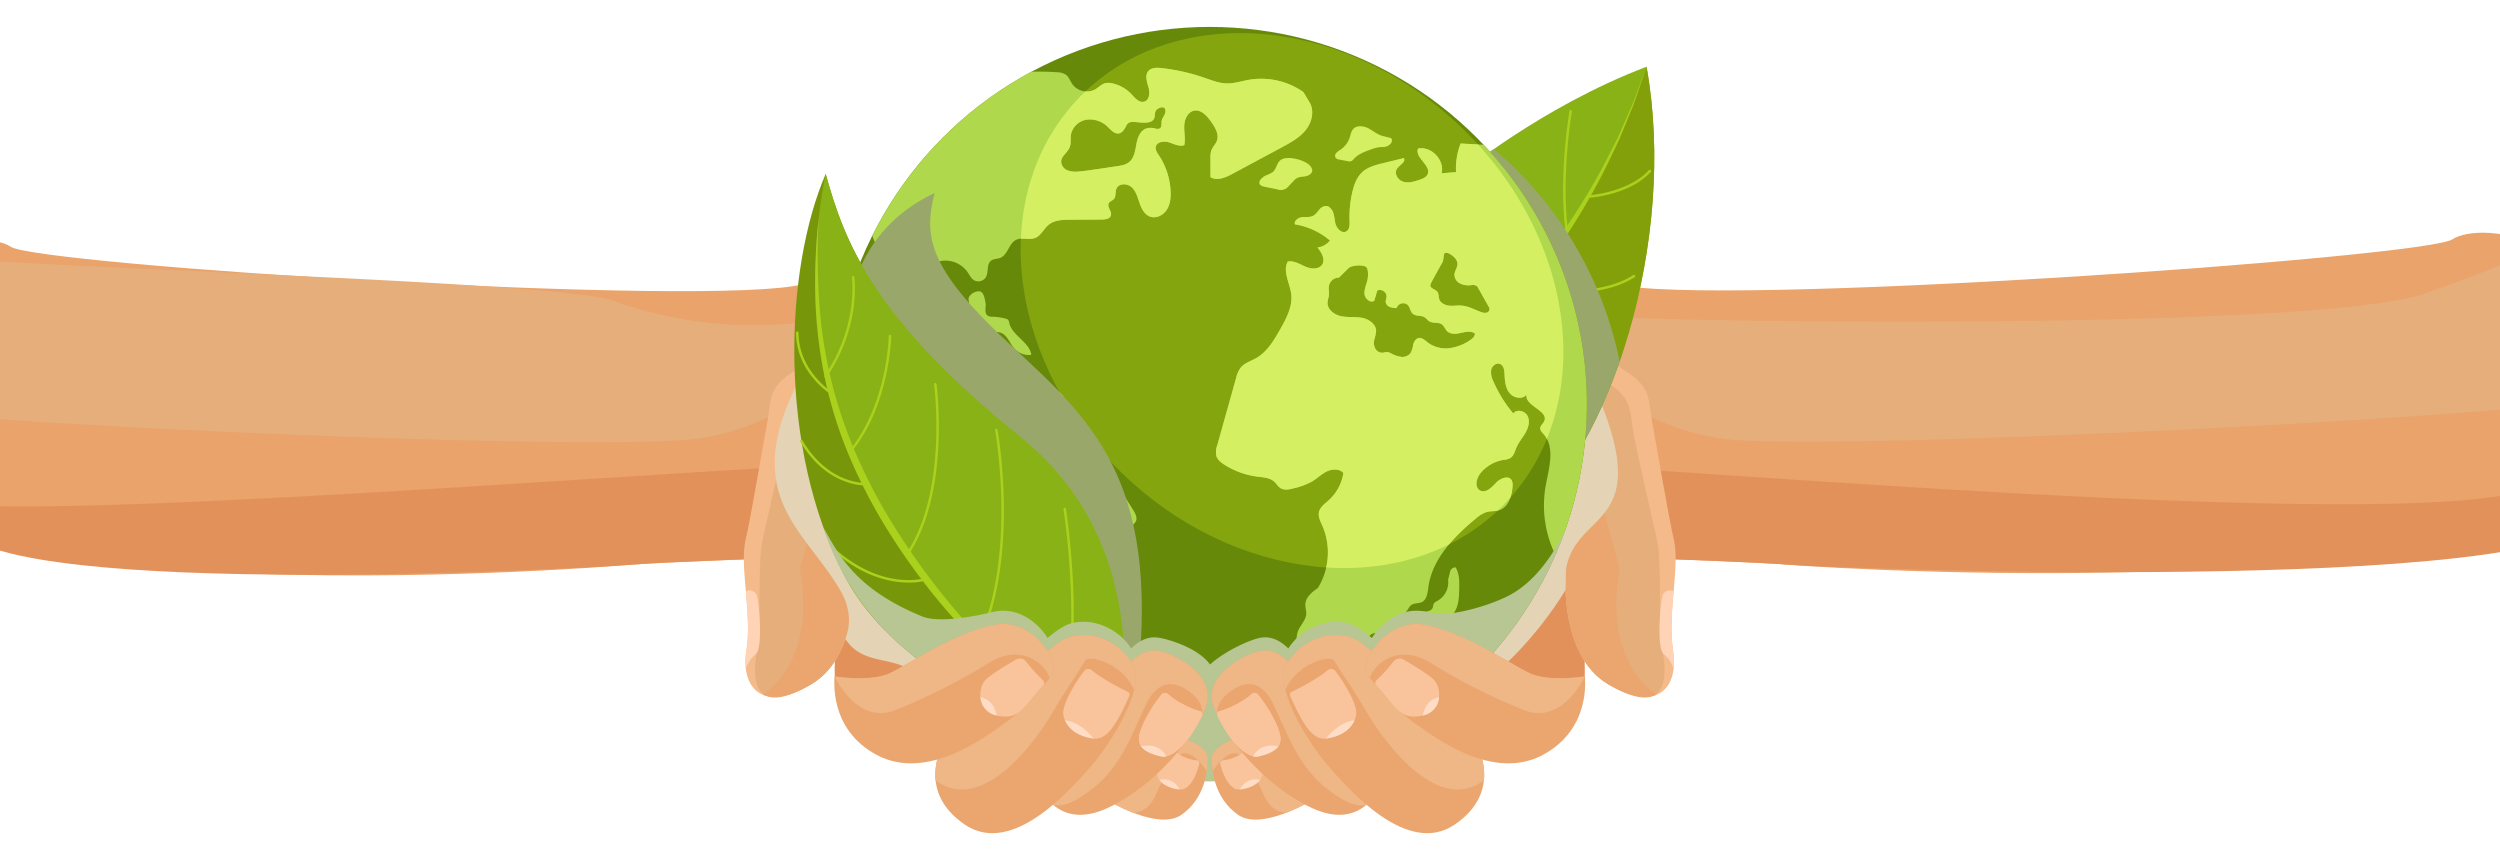 <svg xmlns="http://www.w3.org/2000/svg" xmlns:xlink="http://www.w3.org/1999/xlink" width="1076" height="370" viewBox="0 0 1076 370">
  <defs>
    <clipPath id="clip-path">
      <rect id="Rectángulo_18542" data-name="Rectángulo 18542" width="1076" height="370" fill="none"/>
    </clipPath>
  </defs>
  <g id="Grupo_61522" data-name="Grupo 61522" transform="translate(156 -775)">
    <g id="Grupo_61521" data-name="Grupo 61521" transform="translate(-156 775)" clip-path="url(#clip-path)">
      <g id="Grupo_61520" data-name="Grupo 61520" transform="translate(-67.297 -33.144)">
        <g id="Grupo_61519" data-name="Grupo 61519">
          <path id="Trazado_131218" data-name="Trazado 131218" d="M368.653,996.751a48.619,48.619,0,0,1-14.53.509,56.494,56.494,0,0,1-14.038-3.242,66.123,66.123,0,0,1-23.863-15.665,87.871,87.871,0,0,1-9.343-11.008c-1.5-1.9-2.745-3.978-4.108-5.977-1.287-2.049-2.5-4.15-3.752-6.229a217.594,217.594,0,0,1-12.326-26.528,140.633,140.633,0,0,0,10.36,27.584A96.721,96.721,0,0,0,314.2,980.375a63.019,63.019,0,0,0,25.164,15.746,52.392,52.392,0,0,0,14.667,2.53,50.945,50.945,0,0,0,7.411-.349A34.87,34.87,0,0,0,368.653,996.751Z" transform="translate(260.299 -729.017)" fill="#eaa36a"/>
          <path id="Trazado_131219" data-name="Trazado 131219" d="M352.486,982.009a66.243,66.243,0,0,1-15-1.465,57.38,57.38,0,0,1-14.016-4.843,26.6,26.6,0,0,1-3.275-1.73,33.954,33.954,0,0,1-3.163-1.932l-3.057-2.118c-1-.729-1.9-1.589-2.883-2.361a67.422,67.422,0,0,1-5.474-5.133,33.54,33.54,0,0,1-2.528-2.814q-1.242-1.438-2.548-2.859.923,1.669,1.908,3.328l1,1.652.506.823.584.766a47.128,47.128,0,0,0,5.043,5.877,45.85,45.85,0,0,0,12.635,9.067c1.2.523,2.355,1.135,3.58,1.581l3.69,1.295,3.789.944c1.266.294,2.563.442,3.841.647A41.093,41.093,0,0,0,352.486,982.009Z" transform="translate(261.457 -726.664)" fill="#eaa36a"/>
          <path id="Trazado_131220" data-name="Trazado 131220" d="M349.15,977.837a152.968,152.968,0,0,1-14.427-8.322,107.134,107.134,0,0,1-13.091-9.99,71.183,71.183,0,0,1-10.89-12.191,57.335,57.335,0,0,1-4.182-7.067,63.385,63.385,0,0,1-3.156-7.7,38.936,38.936,0,0,0,1.862,8.241,44.248,44.248,0,0,0,3.6,7.725,52.132,52.132,0,0,0,4.928,6.978,69.256,69.256,0,0,0,5.929,6.136,75.4,75.4,0,0,0,13.858,9.771A68.99,68.99,0,0,0,349.15,977.837Z" transform="translate(261.696 -728.686)" fill="#eaa36a"/>
          <g id="Grupo_61463" data-name="Grupo 61463" transform="translate(0 125.457)">
            <g id="Grupo_61458" data-name="Grupo 61458" transform="translate(592.718)">
              <g id="Grupo_61455" data-name="Grupo 61455" transform="translate(98.401 7.84)">
                <path id="Trazado_131221" data-name="Trazado 131221" d="M419.951,885.6s-8.339-22.516,71.357,3.931c39.312,10.363,348.713-11.408,360.149-19.271s73.264-4.526,71.834,79.34-339.9,62.275-356.1,60.845S490,1007.106,490,1007.106Z" transform="translate(-419.702 -867.427)" fill="#eaa36a"/>
                <path id="Trazado_131222" data-name="Trazado 131222" d="M910.473,981.681c-28.754,2.463.713-22-30.916-11.318-55.624,18.782-386.464-11.017-415.987-10.469l22.761,39.484h0s4.824.151,12.12.4l1.239.042c2.1.072,4.383.152,6.794.236l1.463.052c2.954.106,6.08.22,9.293.341q1.608.06,3.238.122t3.277.127c1.644.064,3.294.13,4.941.2,14.274.579,28.249,1.239,34.831,1.819C576.308,1003.842,890.3,1016.3,910.473,981.681Z" transform="translate(-416.035 -859.699)" fill="#e2915a"/>
                <path id="Trazado_131223" data-name="Trazado 131223" d="M468.237,902.026c15.248,3.538,321.081,7.883,368.017-9.021,25.1-9.04,40.552-14.908,48.354-20.122,16.448,8.395,32.4,27.052,34.722,63.993-18.336,7.892-338.632,24.693-384.768,18.868C477.942,948.6,452.989,898.489,468.237,902.026Z" transform="translate(-416.012 -866.971)" fill="#e6ae7b"/>
              </g>
              <g id="Grupo_61457" data-name="Grupo 61457" transform="translate(0)">
                <path id="Trazado_131224" data-name="Trazado 131224" d="M334.145,1061.7s-8.578-16.677-3.813-81.96,18.585-72.43,41.457-82.913,46.221-27.161,72.907-19.061,48.85,44.039,62.193,53.569-35.032,23.15-35.509,47.452,4.766,22.872,8.578,30.973,6.671,40.98,5.241,54.322C440.884,1048.832,334.145,1061.7,334.145,1061.7Z" transform="translate(-328.891 -858.903)" fill="#e2915a"/>
                <path id="Trazado_131225" data-name="Trazado 131225" d="M464.073,996.751a48.62,48.62,0,0,1-14.53.509,56.492,56.492,0,0,1-14.039-3.242,66.123,66.123,0,0,1-23.863-15.665,87.773,87.773,0,0,1-9.342-11.008c-1.5-1.9-2.745-3.978-4.109-5.977-1.286-2.049-2.5-4.15-3.752-6.229a217.594,217.594,0,0,1-12.326-26.528,140.7,140.7,0,0,0,10.36,27.584,96.7,96.7,0,0,0,17.15,24.181,63.007,63.007,0,0,0,25.163,15.746,52.406,52.406,0,0,0,14.669,2.53,50.937,50.937,0,0,0,7.41-.349A34.9,34.9,0,0,0,464.073,996.751Z" transform="translate(-324.443 -854.473)" fill="#eaa36a"/>
                <path id="Trazado_131226" data-name="Trazado 131226" d="M461.758,982.009a66.231,66.231,0,0,1-15-1.465,57.387,57.387,0,0,1-14.017-4.843,26.512,26.512,0,0,1-3.274-1.73,33.983,33.983,0,0,1-3.164-1.932l-3.057-2.118c-1-.729-1.9-1.589-2.883-2.361a67.427,67.427,0,0,1-5.474-5.133,33.739,33.739,0,0,1-2.528-2.814q-1.24-1.438-2.547-2.859.923,1.669,1.908,3.328l1,1.652.507.823.584.766a46.941,46.941,0,0,0,5.043,5.877,45.819,45.819,0,0,0,12.635,9.067c1.2.523,2.354,1.135,3.579,1.581l3.691,1.295,3.789.944c1.266.294,2.562.442,3.84.647A41.1,41.1,0,0,0,461.758,982.009Z" transform="translate(-322.127 -852.121)" fill="#eaa36a"/>
                <path id="Trazado_131227" data-name="Trazado 131227" d="M461.28,977.837a153.128,153.128,0,0,1-14.428-8.322,107.207,107.207,0,0,1-13.09-9.99,71.186,71.186,0,0,1-10.89-12.191,57.338,57.338,0,0,1-4.182-7.067,63.38,63.38,0,0,1-3.156-7.7,38.934,38.934,0,0,0,1.862,8.241,44.168,44.168,0,0,0,3.6,7.725,52.129,52.129,0,0,0,4.928,6.978,69.1,69.1,0,0,0,5.929,6.136,75.4,75.4,0,0,0,13.858,9.771A68.991,68.991,0,0,0,461.28,977.837Z" transform="translate(-321.649 -854.143)" fill="#eaa36a"/>
                <g id="Grupo_61456" data-name="Grupo 61456" transform="translate(113.66)">
                  <path id="Trazado_131228" data-name="Trazado 131228" d="M444.541,860.192s5.737,118.214,14.314,125.362c3.93,24.3,8.934,27.519,8.934,27.519s-3.574,36.453,18.227,49.318,30.377.715,27.875-14.652,2.986-36.1.42-47.175-7.568-41.457-9.355-50.749,0-15.237-11.792-22.361S444.541,860.192,444.541,860.192Z" transform="translate(-432.885 -860.192)" fill="#f4ba89"/>
                  <path id="Trazado_131229" data-name="Trazado 131229" d="M444.541,860.192s5.737,118.214,14.314,125.362c3.93,24.3,8.934,27.519,8.934,27.519s-3.574,36.453,18.227,49.318,26.07,2.145,23.569-13.223-.2-38.517-2.769-49.6-8.132-35.715-9.919-45.008,0-15.237-11.792-22.361S444.541,860.192,444.541,860.192Z" transform="translate(-432.885 -860.192)" fill="#e6ae7b"/>
                  <path id="Trazado_131230" data-name="Trazado 131230" d="M477.137,923.046c10.978,23.039,5.054,41.057,7.913,57.573,0,4.289,6.671,24.778,6.671,27.638-4.432,23.044,1.587,43.333,15.995,53.385-4.653,1.9-11.526.97-20.8-4.5-21.8-12.865-18.227-49.318-18.227-49.318s-5-3.217-8.935-27.519c-8.577-7.148-25.969-37.869-25.969-37.869S458.685,928.385,477.137,923.046Z" transform="translate(-433.784 -854.938)" fill="#eaa66e"/>
                  <path id="Trazado_131231" data-name="Trazado 131231" d="M504.687,1011.217c.853-1.566,3.136-2.3,4.545-1.2-.74,8.5-1.491,17.545-.238,25.244a28.6,28.6,0,0,1,.241,8,13.567,13.567,0,0,0-4.547-6.573C501.828,1033.017,503.614,1013.183,504.687,1011.217Z" transform="translate(-427.987 -847.713)" fill="#ffd3b6"/>
                </g>
              </g>
            </g>
            <g id="Grupo_61462" data-name="Grupo 61462">
              <g id="Grupo_61459" data-name="Grupo 61459" transform="translate(0 11.028)">
                <path id="Trazado_131232" data-name="Trazado 131232" d="M266.472,885.351s8.339-22.516-71.357,3.931c-39.312,10.363-329.926-8.22-341.362-16.083s-73.263-4.527-71.834,79.339,321.11,59.088,337.311,57.659,77.195-3.336,77.195-3.336Z" transform="translate(218.105 -870.369)" fill="#eaa36a"/>
                <path id="Trazado_131233" data-name="Trazado 131233" d="M193.286,999.412l22.981-39.864c-30.209-1.559-324.276,23.427-392,16.926-21.751-2.088,39.289,16.6,4.448,10.659,21.061,30.92,274.958,16.711,287.377,15.615,7.088-.626,22.75-1.343,38.126-1.95l1.646-.065c2.192-.086,4.372-.169,6.515-.249l3.18-.119,1.619-.06,4.443-.16,1.514-.054,1.43-.05,5.32-.185,1.282-.043,3.395-.115.069,0c5.319-.178,8.656-.283,8.656-.283Z" transform="translate(221.245 -862.921)" fill="#e2915a"/>
                <path id="Trazado_131234" data-name="Trazado 131234" d="M214.474,901.78a178.393,178.393,0,0,1-101.5-5.834c-25.1-9.039-288.278-14.907-296.081-20.121-16.447,8.395-32.4,27.052-34.722,63.992,18.338,7.892,319.845,21.506,365.981,15.682C204.769,948.352,229.722,898.243,214.474,901.78Z" transform="translate(218.128 -869.913)" fill="#e6ae7b"/>
              </g>
              <g id="Grupo_61461" data-name="Grupo 61461" transform="translate(387.439)">
                <path id="Trazado_131235" data-name="Trazado 131235" d="M328.609,1061.7s8.578-16.677,3.812-81.96-18.583-72.43-41.456-82.913-46.223-27.161-72.907-19.061-46.409,44.671-59.751,54.2,32.59,22.518,33.067,46.821-4.766,22.872-8.578,30.973-6.671,40.98-5.241,54.322C221.871,1048.832,328.609,1061.7,328.609,1061.7Z" transform="translate(-138.074 -858.903)" fill="#e2915a"/>
                <path id="Trazado_131236" data-name="Trazado 131236" d="M191.274,996.751a48.62,48.62,0,0,0,14.53.509,56.472,56.472,0,0,0,14.038-3.242,66.118,66.118,0,0,0,23.864-15.665,87.773,87.773,0,0,0,9.342-11.008c1.5-1.9,2.745-3.978,4.109-5.977,1.286-2.049,2.5-4.15,3.752-6.229a217.75,217.75,0,0,0,12.326-26.528,140.768,140.768,0,0,1-10.36,27.584,96.7,96.7,0,0,1-17.15,24.181,63.007,63.007,0,0,1-25.163,15.746,52.406,52.406,0,0,1-14.669,2.53,50.938,50.938,0,0,1-7.41-.349A34.9,34.9,0,0,1,191.274,996.751Z" transform="translate(-135.115 -854.473)" fill="#eaa36a"/>
                <path id="Trazado_131237" data-name="Trazado 131237" d="M191.274,982.009a66.231,66.231,0,0,0,15-1.465,57.388,57.388,0,0,0,14.017-4.843,26.59,26.59,0,0,0,3.274-1.73,33.979,33.979,0,0,0,3.164-1.932l3.057-2.118c1-.729,1.9-1.589,2.883-2.361a67.425,67.425,0,0,0,5.474-5.133,33.728,33.728,0,0,0,2.528-2.814q1.24-1.438,2.548-2.859-.923,1.669-1.908,3.328l-1,1.652-.507.823-.584.766a47.035,47.035,0,0,1-5.043,5.877,45.818,45.818,0,0,1-12.635,9.067c-1.2.523-2.354,1.135-3.579,1.581l-3.691,1.295-3.789.944c-1.266.294-2.562.442-3.84.647A41.1,41.1,0,0,1,191.274,982.009Z" transform="translate(-135.115 -852.121)" fill="#eaa36a"/>
                <path id="Trazado_131238" data-name="Trazado 131238" d="M191.274,977.837a153.132,153.132,0,0,0,14.428-8.322,107.211,107.211,0,0,0,13.09-9.99,71.184,71.184,0,0,0,10.89-12.191,57.333,57.333,0,0,0,4.182-7.067,63.375,63.375,0,0,0,3.156-7.7,38.935,38.935,0,0,1-1.862,8.241,44.169,44.169,0,0,1-3.6,7.725,52.131,52.131,0,0,1-4.928,6.978,69.1,69.1,0,0,1-5.929,6.136,75.4,75.4,0,0,1-13.858,9.771A68.991,68.991,0,0,1,191.274,977.837Z" transform="translate(-135.115 -854.143)" fill="#eaa36a"/>
                <g id="Grupo_61460" data-name="Grupo 61460">
                  <path id="Trazado_131239" data-name="Trazado 131239" d="M209.92,860.192s-5.736,118.214-14.314,125.362c-3.931,24.3-8.934,27.519-8.934,27.519s3.574,36.453-18.227,49.318-30.377.715-27.875-14.652-2.986-36.1-.422-47.175,7.569-41.457,9.356-50.749,0-15.237,11.792-22.361S209.92,860.192,209.92,860.192Z" transform="translate(-139.447 -860.192)" fill="#f4ba89"/>
                  <path id="Trazado_131240" data-name="Trazado 131240" d="M209.55,860.192s-5.736,118.214-14.314,125.362c-3.931,24.3-8.934,27.519-8.934,27.519s3.574,36.453-18.227,49.318-26.07,2.145-23.569-13.223.2-38.517,2.769-49.6,8.132-35.715,9.919-45.008,0-15.237,11.792-22.361S209.55,860.192,209.55,860.192Z" transform="translate(-139.077 -860.192)" fill="#e6ae7b"/>
                  <path id="Trazado_131241" data-name="Trazado 131241" d="M177.591,923.046c-10.978,23.039-5.054,41.057-7.913,57.573,0,4.289-6.671,24.778-6.671,27.638,4.432,23.044-1.587,43.333-15.995,53.385,4.653,1.9,11.526.97,20.8-4.5,21.8-12.865,18.227-49.318,18.227-49.318s5-3.217,8.934-27.519c8.578-7.148,25.97-37.869,25.97-37.869S196.043,928.385,177.591,923.046Z" transform="translate(-138.815 -854.938)" fill="#eaa66e"/>
                  <path id="Trazado_131242" data-name="Trazado 131242" d="M144.821,1011.217c-.853-1.566-3.136-2.3-4.545-1.2.74,8.5,1.491,17.545.238,25.244a28.6,28.6,0,0,0-.241,8,13.567,13.567,0,0,1,4.547-6.573C147.681,1033.017,145.894,1013.183,144.821,1011.217Z" transform="translate(-139.393 -847.713)" fill="#ffd3b6"/>
                </g>
              </g>
            </g>
          </g>
          <g id="Grupo_61475" data-name="Grupo 61475" transform="translate(400.738)">
            <g id="Grupo_61464" data-name="Grupo 61464" transform="translate(0 125.457)" style="mix-blend-mode: multiply;isolation: isolate">
              <path id="Trazado_131243" data-name="Trazado 131243" d="M474.426,898.552c-15.462-19.421-20.219-38.36-20.219-38.36s.47,9.672,1.34,23.639a53.725,53.725,0,0,0-10.852-4.779c-26.685-8.1-50.035,8.578-72.907,19.061s-36.691,17.631-41.457,82.913,3.813,81.96,3.813,81.96,62.578-7.543,111.8-4.232a159.73,159.73,0,0,0,31.255-36.787c.246-.4.182-8.428.258-8.9,4.081-25.32,36.317-17.936,15.376-71.04C482.119,914.866,476.993,901.326,474.426,898.552Z" transform="translate(-136.912 -860.192)" fill="#e5d3b5"/>
              <path id="Trazado_131244" data-name="Trazado 131244" d="M291.313,898.114c-22.872-10.484-46.223-27.161-72.907-19.061a53.726,53.726,0,0,0-10.852,4.779c.87-13.967,1.34-23.639,1.34-23.639s-5.45,15.246-20.912,34.667c-3.881,4.193-19.869,22.536-29.263,43.758-19.593,44.259,6.672,58.338,21.22,83.35,7.043,12.108,1.891,20.473,2.3,21.087,8.026,11.951,20.986,6.262,32.019,15.909,49.623-3.82,114.7,4.023,114.7,4.023s8.578-16.678,3.812-81.96S314.185,908.6,291.313,898.114Z" transform="translate(-151.721 -860.192)" fill="#e5d3b5"/>
            </g>
            <g id="Grupo_61472" data-name="Grupo 61472" transform="translate(284.724 61.859)">
              <g id="Grupo_61465" data-name="Grupo 61465" transform="translate(9.865)">
                <path id="Trazado_131245" data-name="Trazado 131245" d="M423.625,848.094s35.1-29.257,80.608-46.594c13.557,75.272-16.254,165.071-52.554,193.332C421.339,982.459,423.625,848.094,423.625,848.094Z" transform="translate(-423.586 -801.5)" fill="#88b216"/>
                <path id="Trazado_131246" data-name="Trazado 131246" d="M426.07,925.378s55.276-51.819,77.98-123.878C517.607,876.772,487.8,966.571,451.5,994.832,421.156,982.459,426.07,925.378,426.07,925.378Z" transform="translate(-423.403 -801.5)" fill="#83a00a"/>
              </g>
              <g id="Grupo_61471" data-name="Grupo 61471">
                <g id="Grupo_61466" data-name="Grupo 61466">
                  <path id="Trazado_131247" data-name="Trazado 131247" d="M414.482,930.389A188.152,188.152,0,0,0,429.7,917.774c4.85-4.525,9.6-9.171,14.113-14.055,4.561-4.837,8.869-9.908,13.091-15.051l6.155-7.864c1.972-2.681,3.879-5.41,5.824-8.115a274.8,274.8,0,0,0,20.5-34.31l2.27-4.463c.372-.747.77-1.481,1.122-2.238l1.009-2.291,4.039-9.168c1.428-3.025,2.484-6.2,3.673-9.321l3.5-9.4-3.244,9.492c-1.106,3.155-2.078,6.365-3.426,9.43l-3.8,9.3-.95,2.325c-.332.768-.711,1.515-1.064,2.273l-2.155,4.538a276.528,276.528,0,0,1-19.676,35.05c-1.884,2.776-3.733,5.581-5.649,8.337l-5.994,8.1c-4.119,5.3-8.334,10.547-12.816,15.563A221.19,221.19,0,0,1,417,933.917Z" transform="translate(-414.482 -801.5)" fill="#aad11c"/>
                </g>
                <g id="Grupo_61467" data-name="Grupo 61467" transform="translate(54.599 18.598)">
                  <path id="Trazado_131248" data-name="Trazado 131248" d="M466.441,871.217a.541.541,0,0,1-.536-.474c-3.071-24.182,1.664-51.361,1.713-51.633a.541.541,0,1,1,1.066.19c-.048.27-4.754,27.291-1.7,51.307a.541.541,0,0,1-.468.606A.5.5,0,0,1,466.441,871.217Z" transform="translate(-464.87 -818.664)" fill="#aad11c"/>
                </g>
                <g id="Grupo_61468" data-name="Grupo 61468" transform="translate(64.87 44.333)">
                  <path id="Trazado_131249" data-name="Trazado 131249" d="M474.89,854.521a.542.542,0,0,1-.031-1.082c.171-.01,17.226-1.109,26.177-10.85a.542.542,0,0,1,.8.734c-9.253,10.069-26.2,11.157-26.912,11.2Z" transform="translate(-474.348 -842.413)" fill="#aad11c"/>
                </g>
                <g id="Grupo_61469" data-name="Grupo 61469" transform="translate(15.744 44.333)">
                  <path id="Trazado_131250" data-name="Trazado 131250" d="M443.04,904a.537.537,0,0,1-.4-.178c-12.514-13.8-13.587-58.945-13.627-60.859a.544.544,0,0,1,.531-.554h.011a.542.542,0,0,1,.542.531c.01.465,1.1,46.652,13.345,60.154a.542.542,0,0,1-.4.906Z" transform="translate(-429.012 -842.413)" fill="#aad11c"/>
                </g>
                <g id="Grupo_61470" data-name="Grupo 61470" transform="translate(36.864 89.573)">
                  <path id="Trazado_131251" data-name="Trazado 131251" d="M466.794,892.086a110.286,110.286,0,0,1-17.849-1.439.542.542,0,0,1,.2-1.066c.3.057,30.606,5.53,47.294-5.33a.542.542,0,0,1,.591.908C488.527,890.692,476.628,892.086,466.794,892.086Z" transform="translate(-448.503 -884.164)" fill="#aad11c"/>
                </g>
              </g>
            </g>
            <path id="Trazado_131252" data-name="Trazado 131252" d="M438.514,834.219c-9.409,6.578-14.888,11.14-14.888,11.14S421.339,979.724,451.679,992.1c15.954-12.42,30.652-36.729,40.968-66.464A162.2,162.2,0,0,0,438.514,834.219Z" transform="translate(-128.997 -736.906)" fill="#99a86a" style="mix-blend-mode: multiply;isolation: isolate"/>
            <circle id="Elipse_1744" data-name="Elipse 1744" cx="162.317" cy="162.317" r="162.317" transform="translate(24.917 44.727)" fill="#67890a"/>
            <ellipse id="Elipse_1745" data-name="Elipse 1745" cx="104.244" cy="126.584" rx="104.244" ry="126.584" transform="translate(58.95 152.816) rotate(-47.136)" fill="#85a50e"/>
            <g id="Grupo_61474" data-name="Grupo 61474" transform="translate(41.969 62.335)">
              <path id="Trazado_131253" data-name="Trazado 131253" d="M422.4,1002.5l-.812,3.206a9.1,9.1,0,0,1-4.477,9.008c-.673.374-1.451.716-1.763,1.418a12.728,12.728,0,0,0-.312,1.428c-.393,1.257-1.9,1.771-3.217,1.844s-2.719-.089-3.876.54c-1.9,1.031-2.2,3.576-3.213,5.485-1.75,3.294-5.762,4.749-7.951,7.77a46.454,46.454,0,0,0-2.479,4.694,6.088,6.088,0,0,1-3.935,3.306c6.293,1.666,13.109-.514,18.416-4.287s9.376-8.995,13.351-14.152a22.638,22.638,0,0,0,2.838-4.33c1.282-2.816,1.36-6.012,1.415-9.105s.06-6.363-1.574-8.979A2.424,2.424,0,0,0,422.4,1002.5Z" transform="translate(-173.743 -785.356)" fill="#afd84c"/>
              <path id="Trazado_131254" data-name="Trazado 131254" d="M442.177,832.547l-9.886-.55a29.8,29.8,0,0,0-1.981,12.325l-6.222.491c1.417-5.64-4.37-11.749-10.077-10.64-1.717,3.835,5.882,7.371,4.035,11.145-.615,1.258-2.07,1.822-3.395,2.276-2.273.777-4.729,1.561-7.03.872s-4.069-3.555-2.749-5.562c1.09-1.657,3.948-2.9,2.985-4.632l-9.04,2.216c-3.119.764-6.376,1.6-8.764,3.747-2.447,2.2-3.626,5.473-4.372,8.678a47.031,47.031,0,0,0-1.189,12.462c.062,1.609.049,3.548-1.317,4.4-2.024,1.268-4.384-1.3-4.863-3.644s-.452-5.151-2.395-6.539c-.886-1.211-2.87-.691-3.952.349s-1.822,2.484-3.153,3.176c-1.448.753-3.2.419-4.817.612s-3.445,1.482-3.037,3.063a30.763,30.763,0,0,1,15.1,6.963,7.99,7.99,0,0,1-5.368,2.994c1.7,2.118,3.462,5.034,2.012,7.328-1.425,2.253-4.825,1.96-7.265.892s-4.934-2.677-7.547-2.157c-2.3,4.254.935,9.276,1.5,14.076.627,5.31-2.1,10.375-4.729,15.028-2.7,4.762-5.613,9.752-10.373,12.451-2.274,1.289-4.968,2.059-6.629,4.079a12.624,12.624,0,0,0-2.069,4.74l-8.065,28.763a8.31,8.31,0,0,0-.414,4.358c.475,1.758,2.03,2.989,3.567,3.965a34.657,34.657,0,0,0,14.157,5.1c2.563.325,5.385.455,7.285,2.205.918.844,1.536,2.01,2.58,2.692,1.7,1.113,3.948.618,5.91.082a30.154,30.154,0,0,0,7.672-2.861c2.211-1.323,4.071-3.206,6.39-4.331s5.445-1.269,7.168.647a19.88,19.88,0,0,1-6.341,11.754c-1.645,1.471-3.659,2.852-4.152,5-.475,2.071.633,4.129,1.492,6.071a29.173,29.173,0,0,1-1.995,26.677c-2.591,1.782-5.344,4.043-5.4,7.156-.024,1.307.458,2.588.405,3.893-.117,2.912-2.756,5.071-3.673,7.837-.738,2.229-.34,4.81-1.54,6.829a9.771,9.771,0,0,1-4.111,3.25l-8.941,4.733a4.711,4.711,0,0,0-1.665,1.228,3.065,3.065,0,0,0,.606,3.886,6.286,6.286,0,0,0,3.969,1.425c4.394.278,8.622-1.526,12.655-3.293l11.2-4.906,12.911-5.656a9.428,9.428,0,0,0,3.086-1.855c1.3-1.337,1.781-3.411,3.326-4.463,1.388-.945,3.212-.784,4.879-.982a10.86,10.86,0,0,0,7.884-5.074,29.026,29.026,0,0,0,1.5-3.078,3.1,3.1,0,0,0,.392-.24c1.206-.909,1.608-2.637,2.873-3.462s2.982-.49,4.347-1.132c2.222-1.048,2.53-4,2.856-6.435,1.631-12.148,10.943-21.731,20.411-29.517a12.854,12.854,0,0,1,4.922-2.907c1.585-.384,3.275-.171,4.847-.6,4.209-1.158,5.88-6.249,6.059-10.612a4.407,4.407,0,0,0-.371-2.372c-1.326-2.346-4.978-.84-6.806,1.141s-4.322,4.481-6.733,3.275c-2.547-1.274-1.739-5.207.048-7.425a16.2,16.2,0,0,1,9.849-5.756,8.066,8.066,0,0,0,3.06-.829c1.513-.958,1.941-2.916,2.644-4.563.982-2.3,2.684-4.205,3.916-6.378s1.97-4.906.857-7.144-4.7-3.12-6.133-1.076a55.841,55.841,0,0,1-8.6-13.876,8.091,8.091,0,0,1-.9-5.036c.418-1.685,2.33-3.089,3.9-2.351,1.479.695,1.742,2.647,1.815,4.28.128,2.844.358,5.888,2.121,8.123s5.649,2.977,7.361.7c-.982,4.875,9.641,6.911,7.609,11.45-.483,1.08-1.681,1.872-1.707,3.056-.021.983.781,1.753,1.426,2.495,5.128,5.9,2.208,14.848.855,22.545a48.511,48.511,0,0,0,4.234,29.516,162.422,162.422,0,0,0-30.91-176.558Zm-5.735,84.031a20.172,20.172,0,0,1-9.046,3.514,12.908,12.908,0,0,1-9.246-2.439c-1.208-.948-2.508-2.243-4.006-1.9-1.263.286-1.969,1.637-2.281,2.893a9.679,9.679,0,0,1-1.213,3.657,4.492,4.492,0,0,1-3.979,1.517,11.923,11.923,0,0,1-4.185-1.417,4.494,4.494,0,0,0-2.07-.644c-.542.017-1.058.236-1.6.3a3.425,3.425,0,0,1-3.2-1.695,5.3,5.3,0,0,1-.548-3.7,21.51,21.51,0,0,0,.844-3.92c-.014-3-3.077-5.142-6.026-5.705s-6.021-.109-8.964-.7-5.977-2.8-5.912-5.8c.025-1.135.493-2.215.6-3.345.132-1.349-.25-2.727.014-4.058a4.379,4.379,0,0,1,4.28-3.41l4.493-4.406a10.353,10.353,0,0,1,5.959-.677,2.45,2.45,0,0,1,1.456.674,2.477,2.477,0,0,1,.476,1.239,11.24,11.24,0,0,1-.121,4.288c-.446,1.988-1.44,3.918-1.242,5.946s2.47,4,4.184,2.9l1.317-4.426a2.9,2.9,0,0,1,4,2.816,14.467,14.467,0,0,0-.413,1.911,2.722,2.722,0,0,0,1.708,2.32,8,8,0,0,0,2.98.521,3,3,0,0,1,4.913-1.269c.946,1.08,1.008,2.786,2.1,3.724,1.334,1.15,3.493.566,5.006,1.469.8.476,1.325,1.318,2.123,1.794,1.6.955,3.846.221,5.362,1.3,1.032.734,1.412,2.1,2.328,2.971,1.491,1.421,3.869,1.145,5.88.695s4.289-.935,5.988.229C438.507,914.951,437.444,915.906,436.441,916.578Zm6.826-11.72a4.382,4.382,0,0,1-2.289-.355c-2.719-.99-5.322-2.481-8.2-2.724-1.8-.152-3.611.2-5.4.018s-3.715-1.074-4.288-2.784c-.362-1.08-.157-2.383-.879-3.265-.863-1.053-2.843-1.24-2.963-2.6a2.437,2.437,0,0,1,.411-1.327q2.461-4.574,5.019-9.094l.461-3.078c.232-.856,1.508-.662,2.285-.232,1.747.968,3.529,2.5,3.5,4.495-.026,1.571-1.2,2.939-1.285,4.508a4.3,4.3,0,0,0,2.432,3.846,8.469,8.469,0,0,0,4.689.708,3.343,3.343,0,0,1,2.443.35,3.01,3.01,0,0,1,.666.9l4.463,7.956a2.534,2.534,0,0,1,.405,1.094A1.7,1.7,0,0,1,443.267,904.858Z" transform="translate(-179.043 -799.427)" fill="#afd84c"/>
              <path id="Trazado_131255" data-name="Trazado 131255" d="M439.764,832.413,432.291,832a29.8,29.8,0,0,0-1.981,12.325l-6.222.491c1.417-5.64-4.37-11.749-10.077-10.64-1.717,3.835,5.882,7.371,4.035,11.145-.615,1.258-2.07,1.822-3.395,2.276-2.273.777-4.729,1.561-7.03.872s-4.069-3.555-2.749-5.562c1.09-1.657,3.948-2.9,2.985-4.632l-9.04,2.216c-3.119.764-6.376,1.6-8.764,3.747-2.447,2.2-3.626,5.473-4.372,8.678a47.031,47.031,0,0,0-1.189,12.462c.062,1.609.049,3.548-1.317,4.4-2.024,1.268-4.384-1.3-4.863-3.644s-.452-5.151-2.4-6.539c-.885-1.211-2.869-.692-3.951.349s-1.822,2.484-3.153,3.176c-1.448.753-3.2.419-4.817.612s-3.445,1.482-3.037,3.063a30.771,30.771,0,0,1,15.1,6.962,7.987,7.987,0,0,1-5.368,3c1.7,2.118,3.462,5.034,2.012,7.328-1.425,2.253-4.825,1.96-7.265.892s-4.934-2.677-7.547-2.157c-2.3,4.254.935,9.276,1.5,14.076.627,5.31-2.1,10.375-4.729,15.028-2.7,4.762-5.613,9.752-10.373,12.451-2.274,1.289-4.968,2.059-6.629,4.079a12.607,12.607,0,0,0-2.069,4.74l-8.065,28.763a8.31,8.31,0,0,0-.414,4.358c.475,1.758,2.03,2.989,3.567,3.965a34.671,34.671,0,0,0,14.157,5.1c2.563.325,5.385.455,7.285,2.205.918.844,1.536,2.01,2.58,2.692,1.7,1.113,3.948.618,5.91.082a30.154,30.154,0,0,0,7.672-2.861c2.211-1.323,4.071-3.206,6.39-4.331s5.445-1.269,7.168.647a19.88,19.88,0,0,1-6.341,11.754c-1.645,1.471-3.659,2.852-4.152,5-.475,2.071.633,4.129,1.492,6.071a28.735,28.735,0,0,1,1.585,17.838c18.808,1.234,37.032-2.039,52.88-9.938a87.543,87.543,0,0,1,11.507-11.083,12.854,12.854,0,0,1,4.922-2.907c1.466-.354,3.018-.22,4.487-.536,1.466-1.375,2.9-2.8,4.279-4.29.42-.454.828-.916,1.237-1.376a17.975,17.975,0,0,0,.9-5.013,4.407,4.407,0,0,0-.371-2.372c-1.326-2.346-4.978-.84-6.806,1.141s-4.322,4.481-6.733,3.275c-2.547-1.274-1.739-5.207.048-7.425a16.2,16.2,0,0,1,9.849-5.756,8.066,8.066,0,0,0,3.06-.829c1.513-.958,1.941-2.916,2.644-4.563.982-2.3,2.684-4.205,3.916-6.378s1.97-4.906.857-7.144-4.7-3.12-6.133-1.076a55.841,55.841,0,0,1-8.6-13.876,8.091,8.091,0,0,1-.9-5.036c.418-1.685,2.33-3.089,3.9-2.351,1.479.695,1.742,2.647,1.815,4.28.128,2.844.358,5.888,2.121,8.123s5.649,2.977,7.361.7c-.982,4.875,9.641,6.911,7.609,11.45-.483,1.08-1.681,1.872-1.707,3.056-.021.983.781,1.753,1.426,2.495a11.024,11.024,0,0,1,1.416,2.089C485.22,920.362,474.28,870.281,439.764,832.413Zm-3.322,84.165a20.172,20.172,0,0,1-9.046,3.514,12.908,12.908,0,0,1-9.246-2.439c-1.208-.948-2.508-2.243-4.006-1.9-1.263.286-1.969,1.636-2.281,2.893a9.679,9.679,0,0,1-1.213,3.657,4.492,4.492,0,0,1-3.979,1.517,11.923,11.923,0,0,1-4.185-1.417,4.494,4.494,0,0,0-2.07-.644c-.542.017-1.058.236-1.6.3a3.425,3.425,0,0,1-3.2-1.695,5.3,5.3,0,0,1-.548-3.7,21.51,21.51,0,0,0,.844-3.92c-.014-3-3.077-5.142-6.026-5.705s-6.021-.109-8.964-.7-5.977-2.8-5.912-5.8c.025-1.135.493-2.215.6-3.345.132-1.349-.25-2.729.014-4.058a4.379,4.379,0,0,1,4.28-3.41l4.493-4.406a10.353,10.353,0,0,1,5.959-.677,2.45,2.45,0,0,1,1.456.674,2.477,2.477,0,0,1,.476,1.239,11.24,11.24,0,0,1-.121,4.288c-.446,1.988-1.44,3.918-1.242,5.946s2.47,4,4.184,2.9l1.317-4.426a2.9,2.9,0,0,1,4,2.816,14.467,14.467,0,0,0-.413,1.911,2.722,2.722,0,0,0,1.708,2.32,8,8,0,0,0,2.98.521,3,3,0,0,1,4.913-1.269c.946,1.08,1.008,2.786,2.1,3.723,1.334,1.151,3.493.567,5.006,1.47.8.476,1.325,1.318,2.123,1.794,1.6.955,3.846.221,5.362,1.3,1.032.734,1.412,2.1,2.328,2.971,1.491,1.421,3.869,1.145,5.88.695s4.289-.935,5.988.229C438.507,914.951,437.444,915.906,436.441,916.578Zm6.826-11.72a4.382,4.382,0,0,1-2.289-.355c-2.719-.99-5.322-2.481-8.2-2.724-1.8-.152-3.611.2-5.4.018s-3.715-1.074-4.288-2.784c-.362-1.08-.156-2.383-.879-3.265-.863-1.053-2.843-1.24-2.963-2.6a2.437,2.437,0,0,1,.411-1.327q2.461-4.574,5.019-9.094l.461-3.078c.232-.856,1.508-.662,2.285-.232,1.747.968,3.529,2.5,3.5,4.494-.026,1.572-1.2,2.94-1.285,4.509a4.3,4.3,0,0,0,2.432,3.846,8.469,8.469,0,0,0,4.689.708,3.343,3.343,0,0,1,2.443.35,3.01,3.01,0,0,1,.666.9l4.463,7.956a2.534,2.534,0,0,1,.405,1.094A1.7,1.7,0,0,1,443.267,904.858Z" transform="translate(-179.043 -799.427)" fill="#d4ef62"/>
              <path id="Trazado_131256" data-name="Trazado 131256" d="M376.042,839.472l3.747.715a2.679,2.679,0,0,0,1.429.011,3.15,3.15,0,0,0,1.125-.955c1.94-2.137,4.775-3.177,7.5-4.143a14.482,14.482,0,0,1,3.842-.979c.686-.046,1.38.007,2.058-.106a4.312,4.312,0,0,0,2.4-1.273c.692-.729.958-2.17.03-2.562l-3.076-.775c-2.347-.481-4.226-2.176-6.341-3.3s-5.053-1.534-6.653.247c-.912,1.016-1.119,2.456-1.557,3.75a10.211,10.211,0,0,1-3.936,5.157,7.592,7.592,0,0,0-1.855,1.434,1.744,1.744,0,0,0-.137,2.163A2.458,2.458,0,0,0,376.042,839.472Z" transform="translate(-175.087 -800)" fill="#d4ef62"/>
              <path id="Trazado_131257" data-name="Trazado 131257" d="M365.633,840.673c-2.381-2.168-9.749-4.233-12.479-1.862-1.486,1.29-1.621,3.669-3.108,4.959a13.929,13.929,0,0,1-3.135,1.528,6.413,6.413,0,0,0-2.039,1.6,2.16,2.16,0,0,0-.638,1.745c.2.971,1.366,1.343,2.339,1.534l5.211,1.031a4.291,4.291,0,0,0,5.147-1.447l2.293-2.419c2.11-2.225,4.292-.943,6.532-2.352C367.7,843.767,367.085,842,365.633,840.673Z" transform="translate(-177.602 -798.946)" fill="#d4ef62"/>
              <path id="Trazado_131258" data-name="Trazado 131258" d="M376.008,812.353a31.756,31.756,0,0,0-23.651-5.219c-3.06.555-6.075,1.568-9.185,1.522-3.423-.049-6.678-1.374-9.916-2.488a85.49,85.49,0,0,0-18.375-4.121c-1.967-.218-4.26-.246-5.557,1.249-1.58,1.82-.676,4.59,0,6.9s.568,5.54-1.729,6.272c-2.192.7-4.063-1.557-5.639-3.232a15.827,15.827,0,0,0-8.073-4.585,6.653,6.653,0,0,0-3.385-.026c-1.485.463-2.583,1.7-3.913,2.505a7.717,7.717,0,0,1-9.995-2.143c-.948-1.378-1.47-3.119-2.821-4.107a7.285,7.285,0,0,0-3.874-1.037,108.687,108.687,0,0,0-11-.212q-2.888,1.556-5.7,3.228l-.418.247q-2.773,1.653-5.475,3.41c-.1.062-.191.126-.286.189q-5.6,3.665-10.882,7.768c.04.025.007.044-.077.059a162.983,162.983,0,0,0-45.592,55.636c.705,2.148,2.127,4.555,2.155,6.292.044,2.655,1.406,5.472,3.892,6.406-5.31,10.263-.994,24.4,9.143,29.943a9.387,9.387,0,0,1,2.837,1.933c1.023,1.211,1.2,2.9,1.5,4.453a23.4,23.4,0,0,0,5.239,10.793,2.873,2.873,0,0,0-.613,2.021,7.422,7.422,0,0,0,.684,2.1c1.079,2.7,1,5.7.915,8.607a10.64,10.64,0,0,1-1,5.063,20.581,20.581,0,0,1-3.151,3.4,11.335,11.335,0,0,0,.773,15.638c1.52,1.332,3.423,2.256,4.65,3.862,1.512,1.979,1.732,4.644,1.624,7.132a14.314,14.314,0,0,0,.119,3.959,3.815,3.815,0,0,0,2.445,2.9,4.034,4.034,0,0,1,1.145.35c.657.424.711,1.34.773,2.12a11.814,11.814,0,0,0,3.544,7.49,15.707,15.707,0,0,0,3.294,2.359,7.892,7.892,0,0,1,.459,1.6c.549,3.3-1.475,6.532-1.334,9.87.248,5.943,6.909,9.613,8.7,15.287.755,2.4.578,4.97.566,7.483-.049,9.707,2.859,19.937,10.145,26.348a49.5,49.5,0,0,0,7.2,4.962c4.848,2.937,9.783,5.912,15.268,7.336,2.92.759,6.651.753,8.235-1.815,1.454-2.357.085-5.59-2.118-7.268s-5.009-2.28-7.624-3.19-5.312-2.368-6.379-4.923c-1.038-2.486-.265-5.316.516-7.893a4.144,4.144,0,0,1,.71-1.542c1.1-1.288,3.265-.823,4.693-1.738,2.086-1.336,1.45-4.462,1.911-6.9.352-1.853,1.457-3.462,2.181-5.2s1.01-3.908-.164-5.385c-1.1-1.392-3.469-2.637-2.592-4.183a2.508,2.508,0,0,1,1.628-.989,15.666,15.666,0,0,1,7.64-.113c1.559.37,3.128.985,4.714.747,2.7-.4,4.441-3.135,5.08-5.784s.549-5.458,1.419-8.041c1.333-3.957,4.849-7.2,4.974-11.374a10.139,10.139,0,0,0,4.249.96,3.867,3.867,0,0,0,3.477-2.259c.6-1.65-.378-3.419-1.322-4.9l-3.593-5.639a12.451,12.451,0,0,0-3.087-3.686,7.359,7.359,0,0,0-1.283-.709c.014-.105.031-.21.037-.318.16-2.968-2.983-5.084-5.91-5.6-1.125-.2-2.466-.39-2.966-1.416a11.551,11.551,0,0,1-.375-1.452c-.554-1.657-2.674-2.057-4.418-2.18l-7.562-.537c-1.809-.128-4.16-.794-4.172-2.608-.006-1.161,1.033-2.015,1.617-3.019,1.424-2.448.049-5.539.293-8.361.295-3.4,2.966-6.38,2.725-9.785a8,8,0,0,0-4.044-5.927,23.621,23.621,0,0,0-7-2.475c-3.786-.906-7.666-1.817-11.535-1.38a5.052,5.052,0,0,1-2.735-.121c-2.118-1-1.533-4.529-3.41-5.936a4.989,4.989,0,0,0-1.673-.7l-10.64-3.012a2.441,2.441,0,0,0-1.94,0c-.812.507-.734,1.677-.961,2.606-.536,2.183-3.3,3.285-5.421,2.544a6.874,6.874,0,0,1-4.058-5.029c-.039-.163-.066-.326-.1-.489.537-.936,1.081-1.866,1.565-2.793,2.076-3.971,2.437-10.074-1.7-11.788l3.3-9.473c.9-2.57,1.211-6.366-1.41-7.1-2.264-.632-4.008,1.867-5.416,3.748s-4.7,3.26-5.734,1.151A11.624,11.624,0,0,1,231.5,889.913c.834,1.219,1.489,2.649,2.743,3.43a3.813,3.813,0,0,0,5.111-1.278c1.279-2.211.225-5.59,2.261-7.132,1.123-.851,2.706-.689,4.008-1.223,3.2-1.312,3.6-6.134,6.684-7.7,2.5-1.263,5.66.173,8.266-.849,2.557-1,3.7-3.971,5.836-5.7,2.475-2.008,5.933-2.12,9.119-2.138l13.751-.08c1.548-.009,3.505-.313,3.906-1.808.475-1.772-1.805-3.639-.916-5.241.448-.807,1.5-1.056,2.126-1.734,1.085-1.172.543-3.106,1.185-4.567,1.025-2.329,4.625-2.281,6.512-.575s2.57,4.328,3.391,6.736,2.085,4.968,4.459,5.883c2.583,1,5.634-.462,7.179-2.759s1.861-5.21,1.751-7.977a30.536,30.536,0,0,0-5.055-15.611c-.724-1.087-1.557-2.29-1.331-3.575.394-2.248,3.511-2.686,5.686-1.995s4.448,1.967,6.593,1.188c.557-2.723-.138-5.539-.028-8.317s1.478-5.921,4.2-6.493c3.073-.646,5.632,2.253,7.432,4.825,1.681,2.4,3.443,5.323,2.447,8.08-.537,1.489-1.809,2.619-2.374,4.1a9.587,9.587,0,0,0-.418,3.454q.008,4.068.014,8.138c2.842,1.742,6.484.168,9.421-1.41l21.316-11.446c3.752-2.015,7.611-4.118,10.268-7.446s3.815-8.238,1.626-11.891ZM219.077,929.327a4.675,4.675,0,0,1,.929,2.1,14.352,14.352,0,0,0-2.061.672A17.589,17.589,0,0,1,219.077,929.327Zm97.546-108.359c-.163,1.343-1.337,2.463-1.613,3.839-.215,1.068.311,2.734-.975,3.307a2.8,2.8,0,0,1-1.764-.059,6.92,6.92,0,0,0-4,.042c-2.615.987-3.661,4.085-4.158,6.835s-.924,5.823-3.094,7.584c-1.468,1.192-3.436,1.51-5.306,1.788l-8.959,1.327c-2.389.354-4.782.709-7.19.908a10.848,10.848,0,0,1-4.978-.442,4.235,4.235,0,0,1-2.817-3.8c.094-2.4,2.735-3.875,3.642-6.1.709-1.742.275-3.73.582-5.586a8.166,8.166,0,0,1,6.783-6.362,10.961,10.961,0,0,1,9.062,3.127c1.39,1.335,2.9,3.133,4.791,2.783,1.417-.261,2.3-1.648,2.968-2.926a4.036,4.036,0,0,1,1.162-1.567,3.923,3.923,0,0,1,2.384-.424c2.2.077,6.8,1.093,8.343-1.036,1.269-1.755-.244-3.5,2.18-4.8C315.374,818.49,316.881,818.83,316.623,820.969Z" transform="translate(-190.453 -801.939)" fill="#afd84c"/>
              <g id="Grupo_61473" data-name="Grupo 61473" transform="translate(63.992)">
                <path id="Trazado_131259" data-name="Trazado 131259" d="M264.965,931.006q1.3,2.323,2.7,4.615A7.55,7.55,0,0,0,264.965,931.006Z" transform="translate(-248.217 -791.151)" fill="#cbf253"/>
                <path id="Trazado_131260" data-name="Trazado 131260" d="M371.072,812.353a31.756,31.756,0,0,0-23.651-5.219c-3.06.555-6.075,1.568-9.185,1.522-3.423-.049-6.678-1.374-9.916-2.488a85.49,85.49,0,0,0-18.375-4.121c-1.967-.218-4.26-.246-5.557,1.249-1.58,1.82-.676,4.59,0,6.9s.568,5.54-1.729,6.272c-2.192.7-4.063-1.557-5.639-3.233a15.833,15.833,0,0,0-8.073-4.584,6.653,6.653,0,0,0-3.385-.026c-1.485.463-2.583,1.7-3.913,2.505a7.261,7.261,0,0,1-4.369.966q-1.983,1.884-3.866,3.91c-15.153,16.326-22.971,37.228-23.9,59.474,2.023-.135,4.224.425,6.13-.322,2.557-1,3.7-3.971,5.836-5.7,2.475-2.008,5.933-2.12,9.119-2.138l13.751-.08c1.548-.009,3.505-.313,3.906-1.808.475-1.772-1.805-3.639-.916-5.241.448-.807,1.5-1.056,2.126-1.734,1.084-1.172.543-3.106,1.185-4.567,1.025-2.329,4.625-2.281,6.512-.575s2.57,4.328,3.391,6.736,2.085,4.968,4.459,5.883c2.583,1,5.634-.462,7.179-2.759s1.861-5.21,1.751-7.977a30.536,30.536,0,0,0-5.055-15.611c-.724-1.087-1.557-2.29-1.331-3.575.394-2.248,3.511-2.686,5.686-1.995s4.448,1.967,6.593,1.188c.557-2.723-.138-5.539-.028-8.317s1.478-5.921,4.2-6.493c3.073-.646,5.632,2.253,7.432,4.825,1.681,2.4,3.443,5.323,2.447,8.08-.537,1.489-1.809,2.619-2.374,4.1a9.587,9.587,0,0,0-.418,3.454l.014,8.138c2.842,1.742,6.484.168,9.421-1.41l21.316-11.446c3.752-2.015,7.612-4.118,10.268-7.446s3.815-8.238,1.626-11.891Zm-59.385,8.616c-.163,1.343-1.337,2.463-1.613,3.839-.215,1.068.311,2.734-.975,3.307a2.8,2.8,0,0,1-1.764-.059,6.92,6.92,0,0,0-4,.042c-2.615.987-3.661,4.085-4.158,6.835s-.924,5.823-3.094,7.584c-1.468,1.192-3.436,1.51-5.306,1.788l-8.959,1.327c-2.389.354-4.782.709-7.19.908a10.848,10.848,0,0,1-4.978-.442,4.235,4.235,0,0,1-2.817-3.8c.094-2.4,2.735-3.875,3.642-6.1.709-1.742.275-3.73.582-5.586a8.166,8.166,0,0,1,6.783-6.362,10.964,10.964,0,0,1,9.062,3.127c1.39,1.335,2.9,3.133,4.791,2.783,1.417-.261,2.3-1.648,2.968-2.926a4.036,4.036,0,0,1,1.162-1.567,3.923,3.923,0,0,1,2.384-.424c2.2.077,6.8,1.093,8.343-1.036,1.269-1.755-.244-3.5,2.18-4.8C310.438,818.49,311.945,818.83,311.687,820.969Z" transform="translate(-249.509 -801.939)" fill="#d4ef62"/>
              </g>
              <path id="Trazado_131261" data-name="Trazado 131261" d="M225.879,901.73a2.664,2.664,0,0,0,1.146,1.978c2.518,2.323,5.338,4.776,8.759,4.94,2.409.115,4.924-.935,7.168-.052,2.749,1.081,3.684,4.439,5.63,6.663a8.559,8.559,0,0,0,6.69,2.869c.248-.01.545-.067.631-.3a.642.642,0,0,0-.018-.377c-1.413-5.3-8.255-7.841-9.436-13.2a2.588,2.588,0,0,0-.485-1.273,2.083,2.083,0,0,0-1-.49,24.175,24.175,0,0,0-5.636-.832,4.039,4.039,0,0,1-2.012-.38c-1.875-1.138-.689-4-1.072-5.734-.411-1.862-.741-4.819-2.836-4.831-2.362-.014-4.782,2.061-4.444,3.7.66,3.207-.466,3.594-2.538,6.176A2.184,2.184,0,0,0,225.879,901.73Z" transform="translate(-187.492 -794.519)" fill="#afd84c"/>
            </g>
          </g>
          <g id="Grupo_61491" data-name="Grupo 61491" transform="translate(409.167 107.996)">
            <g id="Grupo_61478" data-name="Grupo 61478" transform="translate(0)">
              <g id="Grupo_61476" data-name="Grupo 61476">
                <path id="Trazado_131262" data-name="Trazado 131262" d="M297.326,1092.509s23.634-83.557-40.293-135.066-75.948-84.2-84.024-113.366c-17.829,41.268-20.721,117.626,8.01,172.817S297.326,1092.509,297.326,1092.509Z" transform="translate(-159.5 -844.078)" fill="#779609"/>
              </g>
              <path id="Trazado_131263" data-name="Trazado 131263" d="M181.127,903.8s.544-35.07,36.965-52.137c-5.185,19.743-1.857,33.639,34.23,66.859s63.665,60.2,52.394,149.988C243.523,1057.606,181.127,903.8,181.127,903.8Z" transform="translate(-157.692 -843.444)" fill="#99a86a" style="mix-blend-mode: multiply;isolation: isolate"/>
              <g id="Grupo_61477" data-name="Grupo 61477" transform="translate(9.168)">
                <path id="Trazado_131264" data-name="Trazado 131264" d="M296.618,1092.509s23.634-83.557-40.293-135.066-75.948-84.2-84.024-113.366c-10.244,50.53-3.152,102.569,29.848,155.318C238.282,1057.149,296.618,1092.509,296.618,1092.509Z" transform="translate(-167.961 -844.078)" fill="#88b216"/>
              </g>
            </g>
            <g id="Grupo_61490" data-name="Grupo 61490" transform="translate(0.736 18.957)">
              <g id="Grupo_61479" data-name="Grupo 61479" transform="translate(8.221)">
                <path id="Trazado_131265" data-name="Trazado 131265" d="M300.905,1093.433c-5.2-2.723-10.221-5.8-15.134-9.023s-9.739-6.595-14.46-10.107a318.028,318.028,0,0,1-26.937-22.826,290.784,290.784,0,0,1-24.113-25.852,281.048,281.048,0,0,1-20.68-28.711,230.4,230.4,0,0,1-16.5-31.332,186.83,186.83,0,0,1-10.848-33.711,199.685,199.685,0,0,1-4.361-35.079,255.18,255.18,0,0,1,1.445-35.22,289.73,289.73,0,0,0,.154,35.138,199.03,199.03,0,0,0,5.209,34.595c5.5,22.68,15.223,44.163,27.656,63.888A304.6,304.6,0,0,0,246.1,1049.7a323.655,323.655,0,0,0,26.175,23.359A269.886,269.886,0,0,0,300.905,1093.433Z" transform="translate(-167.766 -861.573)" fill="#aad11c"/>
              </g>
              <g id="Grupo_61489" data-name="Grupo 61489" transform="translate(0 25.019)">
                <g id="Grupo_61480" data-name="Grupo 61480" transform="translate(113.002 99.691)">
                  <path id="Trazado_131266" data-name="Trazado 131266" d="M265.007,1065.6a.518.518,0,0,1-.176-.029.542.542,0,0,1-.338-.688c10.8-31.568,2.177-87.039,2.089-87.6a.541.541,0,1,1,1.069-.169c.089.559,8.75,56.294-2.133,88.117A.542.542,0,0,1,265.007,1065.6Z" transform="translate(-264.464 -976.664)" fill="#aad11c"/>
                </g>
                <g id="Grupo_61481" data-name="Grupo 61481" transform="translate(78.173 65.74)">
                  <path id="Trazado_131267" data-name="Trazado 131267" d="M232.864,1037.135a.542.542,0,0,1-.492-.769c17.043-36.919,7.555-89.866,7.456-90.4a.542.542,0,0,1,1.066-.2c.1.535,9.647,53.818-7.537,91.048A.543.543,0,0,1,232.864,1037.135Z" transform="translate(-232.322 -945.331)" fill="#aad11c"/>
                </g>
                <g id="Grupo_61482" data-name="Grupo 61482" transform="translate(47.466 46.004)">
                  <path id="Trazado_131268" data-name="Trazado 131268" d="M204.525,1001.21a.542.542,0,0,1-.451-.841c17.888-26.927,11.913-72.182,11.851-72.636a.541.541,0,1,1,1.073-.147c.064.457,6.091,46.12-12.021,73.383A.54.54,0,0,1,204.525,1001.21Z" transform="translate(-203.983 -927.118)" fill="#aad11c"/>
                </g>
                <g id="Grupo_61483" data-name="Grupo 61483" transform="translate(23.243 25.285)">
                  <path id="Trazado_131269" data-name="Trazado 131269" d="M182.17,958.136a.535.535,0,0,1-.339-.12.541.541,0,0,1-.081-.762c15.9-19.713,16.544-48.436,16.548-48.723a.543.543,0,0,1,.542-.533h.01a.54.54,0,0,1,.532.55c0,.292-.653,29.379-16.789,49.385A.541.541,0,0,1,182.17,958.136Z" transform="translate(-181.629 -907.997)" fill="#aad11c"/>
                </g>
                <g id="Grupo_61484" data-name="Grupo 61484" transform="translate(12.23)">
                  <path id="Trazado_131270" data-name="Trazado 131270" d="M172.007,928.378a.533.533,0,0,1-.3-.094.541.541,0,0,1-.144-.752c14.65-21.6,11.734-42.041,11.7-42.245a.542.542,0,1,1,1.071-.164c.031.208,3.009,21.07-11.877,43.016A.541.541,0,0,1,172.007,928.378Z" transform="translate(-171.466 -884.662)" fill="#aad11c"/>
                </g>
                <g id="Grupo_61485" data-name="Grupo 61485" transform="translate(0 23.84)">
                  <path id="Trazado_131271" data-name="Trazado 131271" d="M175.346,933.72a.529.529,0,0,1-.285-.082c-.148-.091-14.827-9.382-14.882-26.431a.542.542,0,0,1,.541-.544h0a.542.542,0,0,1,.542.541c.053,16.454,14.226,25.425,14.369,25.514a.542.542,0,0,1-.286,1Z" transform="translate(-160.179 -906.663)" fill="#aad11c"/>
                </g>
                <g id="Grupo_61486" data-name="Grupo 61486" transform="translate(1.801 70.503)">
                  <path id="Trazado_131272" data-name="Trazado 131272" d="M189.874,969.343c-2.515,0-17.331-.8-27.958-18.8a.542.542,0,1,1,.933-.55c11.234,19.03,27.162,18.269,27.325,18.26a.533.533,0,0,1,.574.507.54.54,0,0,1-.5.574C190.23,969.337,190.1,969.343,189.874,969.343Z" transform="translate(-161.842 -949.727)" fill="#aad11c"/>
                </g>
                <g id="Grupo_61487" data-name="Grupo 61487" transform="translate(15.714 117.134)">
                  <path id="Trazado_131273" data-name="Trazado 131273" d="M207.457,1007.544c-7.44,0-19.529-2.256-32.594-13.835a.542.542,0,0,1,.718-.811c20.808,18.442,38.96,12.754,39.14,12.7a.542.542,0,0,1,.34,1.028A27.16,27.16,0,0,1,207.457,1007.544Z" transform="translate(-174.681 -992.761)" fill="#aad11c"/>
                </g>
                <g id="Grupo_61488" data-name="Grupo 61488" transform="translate(45.302 158.261)">
                  <path id="Trazado_131274" data-name="Trazado 131274" d="M228.578,1038.353c-7.315,0-16.088-1.49-26.293-6.611a.542.542,0,0,1,.487-.969c21.492,10.785,39.188,4.781,39.372,4.719a.542.542,0,1,1,.351,1.025A47.817,47.817,0,0,1,228.578,1038.353Z" transform="translate(-201.987 -1030.716)" fill="#aad11c"/>
                </g>
              </g>
            </g>
          </g>
          <path id="Trazado_131275" data-name="Trazado 131275" d="M464.593,1014.537c-10.256,4.808-25.276,8.437-31.663,6.813q-1.6-.406-3.163-.7c-8.338-1.548-15.487,2.681-20.043,7.9a26.839,26.839,0,0,0-2.6,3.521c-.167-.142-.334-.288-.5-.427-3.528-2.951-6.883-5.175-9.8-5.928-9.611-2.486-20.441,2.564-25.67,10.863-4.357-4.223-8.132-5.26-12.034-4.61-3.763.627-14.493,5.139-21.679,11.493-4.944-6.961-17.347-10.733-21.9-11.493-3.9-.65-7.676.387-12.033,4.61-5.229-8.3-16.06-13.349-25.67-10.863-2.915.753-6.27,2.978-9.8,5.928-.166.139-.334.285-.5.427a26.839,26.839,0,0,0-2.6-3.521,25.774,25.774,0,0,0-7.351-5.879,21.655,21.655,0,0,0-2.549-1.135,18.975,18.975,0,0,0-10.143-.884q-1.564.291-3.163.7c-6.388,1.624-21.489,4.159-27.992,1.5-29.873-12.19-36.349-27.5-42.6-38.126a113.09,113.09,0,0,0,42.935,58.172c38.154,26.787,74.591,50.787,123.258,50.787A162.376,162.376,0,0,0,490.446,985.348C485.5,995.6,477.311,1008.577,464.593,1014.537Z" transform="translate(250.641 -724.326)" fill="#b8c693" style="mix-blend-mode: multiply;isolation: isolate"/>
          <g id="Grupo_61518" data-name="Grupo 61518" transform="translate(426.397 301.719)">
            <g id="Grupo_61504" data-name="Grupo 61504" transform="translate(0)">
              <g id="Grupo_61493" data-name="Grupo 61493" transform="translate(118.006 49.383)">
                <path id="Trazado_131276" data-name="Trazado 131276" d="M284.3,1095.138s21.379,13.022,31.386,6.036,11.263-18.662,11.349-23.9-10.4-10.918-15.876-8.08S284.3,1095.138,284.3,1095.138Z" transform="translate(-284.303 -1068.432)" fill="#eaa66e"/>
                <path id="Trazado_131277" data-name="Trazado 131277" d="M306.16,1089.263c2.86-6.433,7.147-16.321,12.508-14.3,3.523,1.331,6.38,5.07,7.931,7.484a38.592,38.592,0,0,0,.44-5.182c.087-5.242-10.4-10.918-15.876-8.08s-26.86,25.95-26.86,25.95a74.5,74.5,0,0,0,10.755,5.195C301.826,1099.606,303.718,1094.757,306.16,1089.263Z" transform="translate(-284.303 -1068.432)" fill="#efb686"/>
                <g id="Grupo_61492" data-name="Grupo 61492" transform="translate(20.885 5.621)">
                  <path id="Trazado_131278" data-name="Trazado 131278" d="M311.577,1073.619a17.234,17.234,0,0,0,8.981,3.641,1.323,1.323,0,0,1,1.167,1.651c-1.934,7.413-4.56,9.668-6.455,10.671-2.025,1.073-13.042-1.384-11.555-7.982A10.868,10.868,0,0,1,311.577,1073.619Z" transform="translate(-303.577 -1073.619)" fill="#f9c39b"/>
                  <path id="Trazado_131279" data-name="Trazado 131279" d="M304.474,1084.772c1.887,2.62,6.1,3.958,8.746,4.121A7.546,7.546,0,0,0,304.474,1084.772Z" transform="translate(-303.502 -1072.705)" fill="#ffdcc5"/>
                </g>
              </g>
              <g id="Grupo_61503" data-name="Grupo 61503">
                <g id="Grupo_61496" data-name="Grupo 61496" transform="translate(90.108 11.461)">
                  <g id="Grupo_61495" data-name="Grupo 61495">
                    <g id="Grupo_61494" data-name="Grupo 61494">
                      <path id="Trazado_131280" data-name="Trazado 131280" d="M258.557,1094.728s7.5,15.725,27.519,6.433,36.81-29.663,42.171-43.244-13.581-23.23-20.014-24.3-12.508,2.382-21.443,17.273S258.557,1094.728,258.557,1094.728Z" transform="translate(-258.557 -1033.436)" fill="#eaa66e"/>
                    </g>
                    <path id="Trazado_131281" data-name="Trazado 131281" d="M308.233,1033.616c-6.432-1.073-12.508,2.382-21.442,17.273s-28.234,43.839-28.234,43.839,2.163,13.393,21.705-2.421c11.719-9.482,16.016-22.337,22.271-35.56s15.367-9.292,21.264-3.422a10.885,10.885,0,0,1,3.142,7.549c.485-1.012.931-2,1.307-2.957C333.607,1044.337,314.666,1034.688,308.233,1033.616Z" transform="translate(-258.557 -1033.436)" fill="#efb686"/>
                    <path id="Trazado_131282" data-name="Trazado 131282" d="M296.693,1071.761s.178,3.813,9.227,5.792c3.437.859,10.643-3.075,17.644-17.527a1.376,1.376,0,0,0-.9-1.954c-3.9-.871-10.906-4.524-13.721-7.287a1.915,1.915,0,0,0-2.83.14C301.183,1056.927,294.875,1068.07,296.693,1071.761Z" transform="translate(-255.396 -1032.032)" fill="#f9c39b"/>
                    <path id="Trazado_131283" data-name="Trazado 131283" d="M296.693,1071.761s.178,3.813,9.227,5.792c3.437.859,10.643-3.075,17.644-17.527a1.376,1.376,0,0,0-.9-1.954c-3.9-.871-10.906-4.524-13.721-7.287a1.915,1.915,0,0,0-2.83.14C301.183,1056.927,294.875,1068.07,296.693,1071.761Z" transform="translate(-255.396 -1032.032)" fill="#f9c39b"/>
                    <path id="Trazado_131284" data-name="Trazado 131284" d="M297.233,1071.431c.9,1.291,3.11,3.169,8.615,4.373a4.85,4.85,0,0,0,2.246-.055C305.975,1071.571,301.683,1070.576,297.233,1071.431Z" transform="translate(-255.324 -1030.283)" fill="#ffdcc5"/>
                  </g>
                </g>
                <g id="Grupo_61499" data-name="Grupo 61499" transform="translate(43.445 4.751)">
                  <g id="Grupo_61498" data-name="Grupo 61498">
                    <g id="Grupo_61497" data-name="Grupo 61497">
                      <path id="Trazado_131285" data-name="Trazado 131285" d="M218.2,1075.768s-10.543,19.12,10.006,33.058,45.746-15.367,54.5-25.374,22.873-33.237,18.227-42.707-16.439-15.546-26.8-12.865-26.291,23.945-35.751,30.377S218.2,1075.768,218.2,1075.768Z" transform="translate(-215.494 -1027.243)" fill="#eaa66e"/>
                    </g>
                    <path id="Trazado_131286" data-name="Trazado 131286" d="M274.129,1027.879c-10.365,2.68-26.291,23.944-35.751,30.377s-20.18,17.512-20.18,17.512a26.212,26.212,0,0,0-2.574,14.018c.263.188.511.379.787.566,20.549,13.938,43.46-19.132,50.113-30.645,4.8-8.3,10.057-15.652,13.474-21.425,1.578-2.668,15.967.971,21.064,12.6,1-4.026,1.123-7.584-.13-10.138C296.286,1031.274,284.493,1025.2,274.129,1027.879Z" transform="translate(-215.494 -1027.243)" fill="#efb686"/>
                    <path id="Trazado_131287" data-name="Trazado 131287" d="M266.565,1061.209s1.192,8.093,13.3,9.54c4.895,0,8.577-4.173,14.875-18.386a1.4,1.4,0,0,0-.684-1.845c-3.487-1.616-11.95-6.17-15.4-9.226a2.28,2.28,0,0,0-3.309.289C270.789,1047.427,264.937,1057.745,266.565,1061.209Z" transform="translate(-211.249 -1026.117)" fill="#f9c39b"/>
                    <path id="Trazado_131288" data-name="Trazado 131288" d="M267.018,1061.113c1.016,2.389,4,6.711,12.321,7.855C276.077,1064.816,271.594,1061.576,267.018,1061.113Z" transform="translate(-211.188 -1024.412)" fill="#ffdcc5"/>
                  </g>
                </g>
                <g id="Grupo_61502" data-name="Grupo 61502">
                  <g id="Grupo_61501" data-name="Grupo 61501">
                    <g id="Grupo_61500" data-name="Grupo 61500">
                      <path id="Trazado_131289" data-name="Trazado 131289" d="M175.572,1045.4s-3.223,22.56,18.22,33.885,46.221-7.5,55.513-14.169,15.722-15.4,19.773-20.21-7.86-24.821-24.538-21.724-36.687,16.683-45.031,20.729S175.572,1045.4,175.572,1045.4Z" transform="translate(-175.4 -1022.858)" fill="#eaa66e"/>
                    </g>
                    <path id="Trazado_131290" data-name="Trazado 131290" d="M244.528,1023.182c-16.679,3.1-36.687,16.683-45.031,20.729s-23.939,1.489-23.939,1.489,9.363,20.988,26.042,14.555a257.162,257.162,0,0,0,40.115-20.252c13.723-8.71,24.416,0,26.332,6.43.353-.429.7-.844,1.017-1.227C273.118,1040.1,261.206,1020.085,244.528,1023.182Z" transform="translate(-175.387 -1022.858)" fill="#efb686"/>
                    <path id="Trazado_131291" data-name="Trazado 131291" d="M253.031,1037.844a74.656,74.656,0,0,0,7.31,8.063,1.638,1.638,0,0,1,.132,2.308c-9.281,10.424-10.758,14.668-19.587,12.98-9.173-1.753-8.7-12.117-5.122-15.572,2.527-2.442,9.232-6.454,12.943-8.593A3.369,3.369,0,0,1,253.031,1037.844Z" transform="translate(-170.554 -1021.712)" fill="#f9c39b"/>
                    <path id="Trazado_131292" data-name="Trazado 131292" d="M233.44,1051.924a8.576,8.576,0,0,0,7.018,7.877C239.55,1056.122,238.125,1053.039,233.44,1051.924Z" transform="translate(-170.549 -1020.429)" fill="#ffdcc5"/>
                  </g>
                </g>
              </g>
            </g>
            <g id="Grupo_61517" data-name="Grupo 61517" transform="translate(162.41)">
              <g id="Grupo_61506" data-name="Grupo 61506" transform="translate(0 49.383)">
                <path id="Trazado_131293" data-name="Trazado 131293" d="M368.019,1095.138s-21.38,13.022-31.386,6.036-11.263-18.662-11.349-23.9,10.4-10.918,15.876-8.08S368.019,1095.138,368.019,1095.138Z" transform="translate(-325.282 -1068.432)" fill="#eaa66e"/>
                <path id="Trazado_131294" data-name="Trazado 131294" d="M346.162,1089.263c-2.86-6.433-7.147-16.321-12.508-14.3-3.523,1.331-6.38,5.07-7.931,7.484a38.6,38.6,0,0,1-.44-5.182c-.087-5.242,10.4-10.918,15.876-8.08s26.86,25.95,26.86,25.95a74.5,74.5,0,0,1-10.755,5.195C350.495,1099.606,348.6,1094.757,346.162,1089.263Z" transform="translate(-325.282 -1068.432)" fill="#efb686"/>
                <g id="Grupo_61505" data-name="Grupo 61505" transform="translate(3.66 5.621)">
                  <path id="Trazado_131295" data-name="Trazado 131295" d="M338.851,1073.619a17.234,17.234,0,0,1-8.981,3.641,1.323,1.323,0,0,0-1.167,1.651c1.934,7.413,4.56,9.668,6.455,10.671,2.025,1.073,13.042-1.384,11.555-7.982A10.868,10.868,0,0,0,338.851,1073.619Z" transform="translate(-328.66 -1073.619)" fill="#f9c39b"/>
                  <path id="Trazado_131296" data-name="Trazado 131296" d="M345.226,1084.772c-1.887,2.62-6.1,3.958-8.746,4.121A7.546,7.546,0,0,1,345.226,1084.772Z" transform="translate(-328.006 -1072.705)" fill="#ffdcc5"/>
                </g>
              </g>
              <g id="Grupo_61516" data-name="Grupo 61516" transform="translate(0)">
                <g id="Grupo_61509" data-name="Grupo 61509" transform="translate(0 11.461)">
                  <g id="Grupo_61508" data-name="Grupo 61508">
                    <g id="Grupo_61507" data-name="Grupo 61507">
                      <path id="Trazado_131297" data-name="Trazado 131297" d="M395.917,1094.728s-7.5,15.725-27.519,6.433-36.81-29.663-42.171-43.244,13.581-23.23,20.013-24.3,12.509,2.382,21.443,17.273S395.917,1094.728,395.917,1094.728Z" transform="translate(-325.283 -1033.436)" fill="#eaa66e"/>
                    </g>
                    <path id="Trazado_131298" data-name="Trazado 131298" d="M346.24,1033.616c6.433-1.073,12.509,2.382,21.443,17.273s28.234,43.839,28.234,43.839-2.163,13.393-21.705-2.421c-11.719-9.482-16.016-22.337-22.271-35.56s-15.367-9.292-21.264-3.422a10.885,10.885,0,0,0-3.142,7.549c-.485-1.012-.931-2-1.307-2.957C320.865,1044.337,339.807,1034.688,346.24,1033.616Z" transform="translate(-325.283 -1033.436)" fill="#efb686"/>
                    <path id="Trazado_131299" data-name="Trazado 131299" d="M354.441,1071.761s-.179,3.813-9.227,5.792c-3.437.859-10.643-3.075-17.644-17.527a1.376,1.376,0,0,1,.9-1.954c3.9-.871,10.906-4.524,13.721-7.287a1.915,1.915,0,0,1,2.83.14C349.95,1056.927,356.258,1068.07,354.441,1071.761Z" transform="translate(-325.104 -1032.032)" fill="#f9c39b"/>
                    <path id="Trazado_131300" data-name="Trazado 131300" d="M354.441,1071.761s-.179,3.813-9.227,5.792c-3.437.859-10.643-3.075-17.644-17.527a1.376,1.376,0,0,1,.9-1.954c3.9-.871,10.906-4.524,13.721-7.287a1.915,1.915,0,0,1,2.83.14C349.95,1056.927,356.258,1068.07,354.441,1071.761Z" transform="translate(-325.104 -1032.032)" fill="#f9c39b"/>
                    <path id="Trazado_131301" data-name="Trazado 131301" d="M352.63,1071.431c-.9,1.291-3.11,3.169-8.614,4.373a4.85,4.85,0,0,1-2.246-.055C343.887,1071.571,348.18,1070.576,352.63,1071.431Z" transform="translate(-323.905 -1030.283)" fill="#ffdcc5"/>
                  </g>
                </g>
                <g id="Grupo_61512" data-name="Grupo 61512" transform="translate(30.942 4.751)">
                  <g id="Grupo_61511" data-name="Grupo 61511">
                    <g id="Grupo_61510" data-name="Grupo 61510">
                      <path id="Trazado_131302" data-name="Trazado 131302" d="M437.488,1075.768s10.543,19.12-10.006,33.058-45.746-15.367-54.5-25.374-22.873-33.237-18.227-42.707,16.439-15.546,26.8-12.865,26.291,23.945,35.751,30.377S437.488,1075.768,437.488,1075.768Z" transform="translate(-353.838 -1027.243)" fill="#eaa66e"/>
                    </g>
                    <path id="Trazado_131303" data-name="Trazado 131303" d="M381.557,1027.879c10.364,2.68,26.291,23.944,35.751,30.377s20.18,17.512,20.18,17.512a26.212,26.212,0,0,1,2.573,14.018c-.264.188-.511.379-.787.566-20.549,13.938-43.46-19.132-50.113-30.645-4.8-8.3-10.057-15.652-13.474-21.425-1.579-2.668-15.968.971-21.064,12.6-1-4.026-1.123-7.584.13-10.138C359.4,1031.274,371.192,1025.2,381.557,1027.879Z" transform="translate(-353.838 -1027.243)" fill="#efb686"/>
                    <path id="Trazado_131304" data-name="Trazado 131304" d="M384.664,1061.209s-1.192,8.093-13.3,9.54c-4.895,0-8.577-4.173-14.875-18.386a1.4,1.4,0,0,1,.684-1.845c3.487-1.616,11.95-6.17,15.4-9.226a2.28,2.28,0,0,1,3.309.289C380.44,1047.427,386.293,1057.745,384.664,1061.209Z" transform="translate(-353.627 -1026.117)" fill="#f9c39b"/>
                    <path id="Trazado_131305" data-name="Trazado 131305" d="M382.958,1061.113c-1.017,2.389-4,6.711-12.323,7.855C373.9,1064.816,378.382,1061.576,382.958,1061.113Z" transform="translate(-352.434 -1024.412)" fill="#ffdcc5"/>
                  </g>
                </g>
                <g id="Grupo_61515" data-name="Grupo 61515" transform="translate(66.265)">
                  <g id="Grupo_61514" data-name="Grupo 61514">
                    <g id="Grupo_61513" data-name="Grupo 61513">
                      <path id="Trazado_131306" data-name="Trazado 131306" d="M480.74,1045.4s3.223,22.56-18.22,33.885-46.221-7.5-55.513-14.169-15.722-15.4-19.774-20.21,7.861-24.821,24.539-21.724,36.687,16.683,45.031,20.729S480.74,1045.4,480.74,1045.4Z" transform="translate(-386.437 -1022.858)" fill="#eaa66e"/>
                    </g>
                    <path id="Trazado_131307" data-name="Trazado 131307" d="M411.771,1023.182c16.679,3.1,36.687,16.683,45.031,20.729s23.939,1.489,23.939,1.489-9.363,20.988-26.042,14.555a257.114,257.114,0,0,1-40.115-20.252c-13.723-8.71-24.416,0-26.332,6.43-.353-.429-.7-.844-1.019-1.227C383.181,1040.1,395.094,1020.085,411.771,1023.182Z" transform="translate(-386.437 -1022.858)" fill="#efb686"/>
                    <path id="Trazado_131308" data-name="Trazado 131308" d="M398.116,1037.844a74.771,74.771,0,0,1-7.31,8.063,1.638,1.638,0,0,0-.132,2.308c9.281,10.424,10.757,14.668,19.587,12.98,9.173-1.753,8.7-12.117,5.122-15.572-2.527-2.442-9.232-6.454-12.943-8.593A3.369,3.369,0,0,0,398.116,1037.844Z" transform="translate(-386.117 -1021.712)" fill="#f9c39b"/>
                    <path id="Trazado_131309" data-name="Trazado 131309" d="M416.126,1051.924a8.576,8.576,0,0,1-7.018,7.877C410.016,1056.122,411.44,1053.039,416.126,1051.924Z" transform="translate(-384.542 -1020.429)" fill="#ffdcc5"/>
                  </g>
                </g>
              </g>
            </g>
          </g>
        </g>
      </g>
    </g>
  </g>
</svg>
